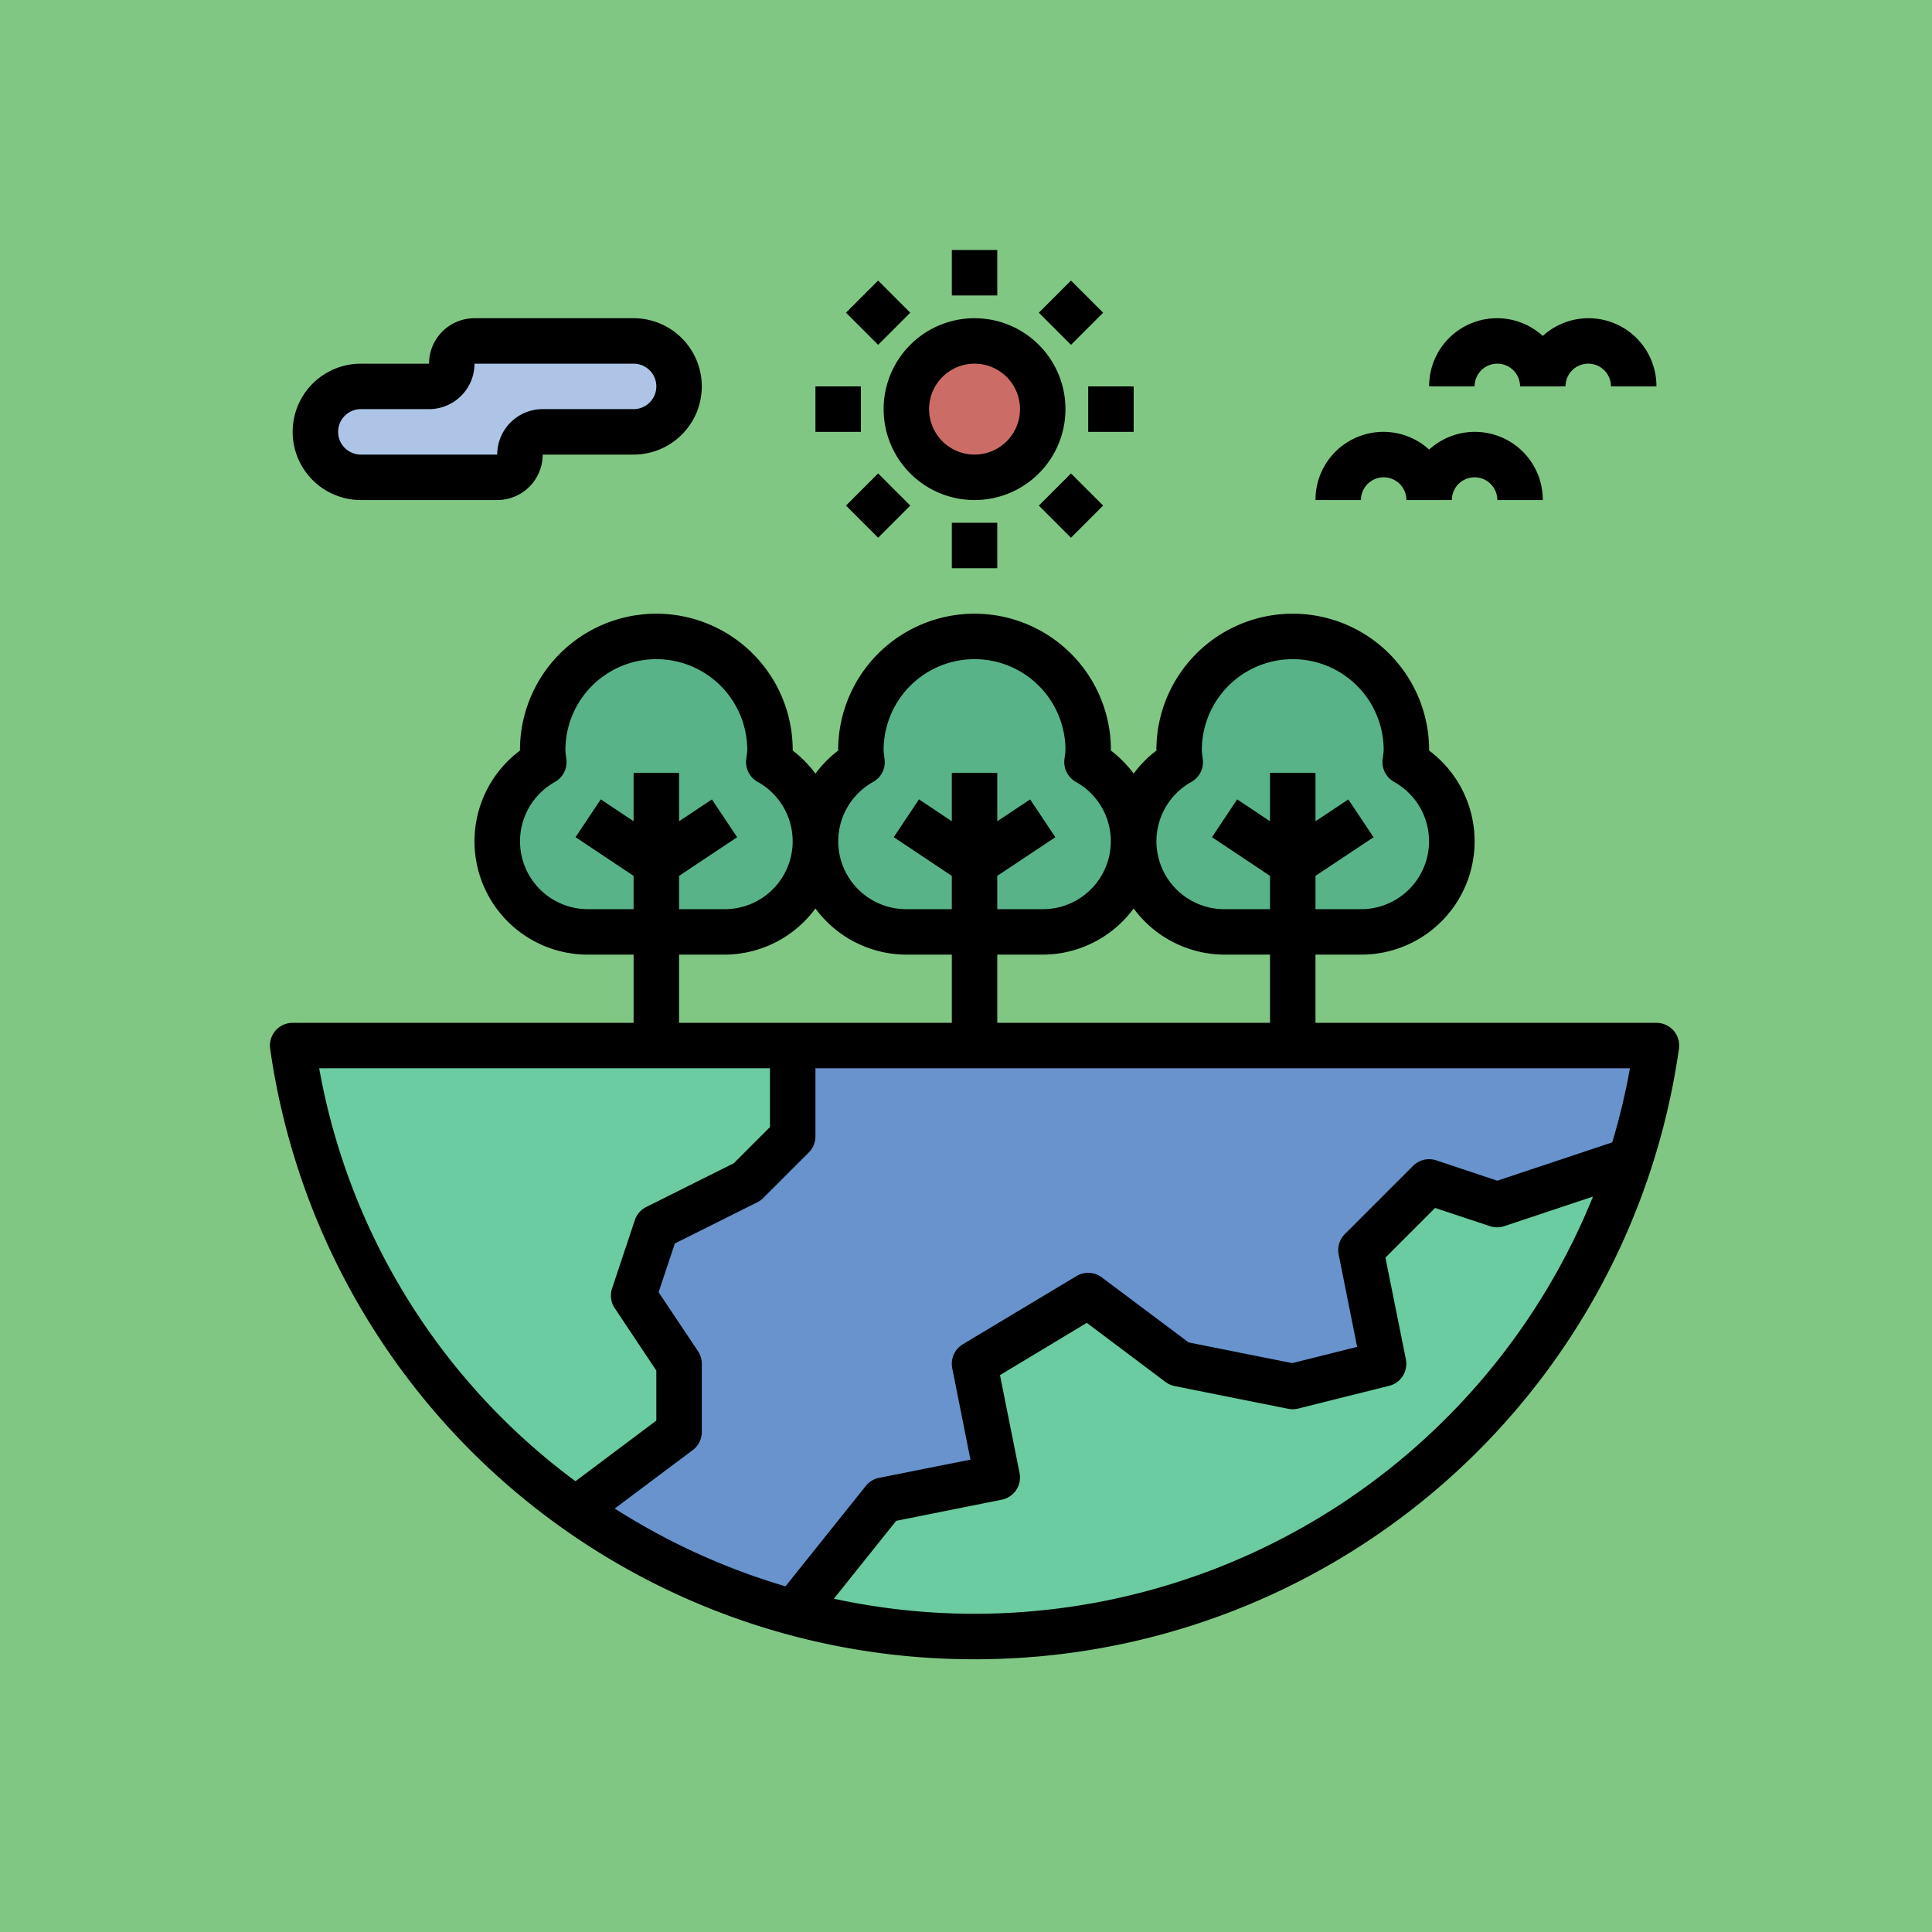 <svg xmlns="http://www.w3.org/2000/svg" width="85" height="85" viewBox="0 0 85 85">
  <g id="Grupo_1117547" data-name="Grupo 1117547" transform="translate(-625.949 -11629)">
    <rect id="Rectángulo_409909" data-name="Rectángulo 409909" width="85" height="85" transform="translate(625.949 11629)" fill="#81c784"/>
    <g id="Grupo_1117546" data-name="Grupo 1117546" transform="translate(636.825 11639)">
      <circle id="Elipse_11739" data-name="Elipse 11739" cx="3" cy="3" r="3" transform="translate(29 5)" fill="#cc6c66"/>
      <path id="Trazado_888136" data-name="Trazado 888136" d="M9,6a1,1,0,0,1,1-1h7a2,2,0,0,1,0,4H13a1,1,0,0,0-1,1,1,1,0,0,1-1,1H5A2,2,0,1,1,5,7H8A1,1,0,0,0,9,6Z" fill="#adc4e6"/>
      <g id="Grupo_1117545" data-name="Grupo 1117545">
        <path id="Trazado_888137" data-name="Trazado 888137" d="M36.947,23.526A4.9,4.9,0,0,0,37,23a5,5,0,1,0-10,0,4.9,4.9,0,0,0,.053.526A3.987,3.987,0,0,0,29,31h6a3.987,3.987,0,0,0,1.947-7.474Z" fill="#58b389"/>
        <path id="Trazado_888138" data-name="Trazado 888138" d="M50.947,23.526A4.9,4.9,0,0,0,51,23a5,5,0,0,0-10,0,4.9,4.9,0,0,0,.053.526A3.987,3.987,0,0,0,43,31h6a3.987,3.987,0,0,0,1.947-7.474Z" fill="#58b389"/>
        <path id="Trazado_888139" data-name="Trazado 888139" d="M22.947,23.526A4.9,4.9,0,0,0,23,23a5,5,0,1,0-10,0,4.9,4.9,0,0,0,.053.526A3.987,3.987,0,0,0,15,31h6a3.987,3.987,0,0,0,1.947-7.474Z" fill="#58b389"/>
      </g>
      <path id="Trazado_888140" data-name="Trazado 888140" d="M2,36a30.308,30.308,0,0,0,60,0Z" fill="#6893cc"/>
      <path id="Trazado_888141" data-name="Trazado 888141" d="M60.86,41.047,55,43l-3-1-3,3,1,5-4,1-5-1-4-3-5,3,1,5-5,1-3.957,4.946a30.387,30.387,0,0,0,36.817-19.9Z" fill="#6acca0"/>
      <path id="Trazado_888142" data-name="Trazado 888142" d="M14.051,56.158,15,56l4-3V50l-2-3,1-3,4-2,2-2V36H2A29.941,29.941,0,0,0,14.051,56.158Z" fill="#6acca0"/>
      <path id="Trazado_888143" data-name="Trazado 888143" d="M32,63A31.259,31.259,0,0,0,62.992,36.133,1,1,0,0,0,62,35H47V32h2a4.985,4.985,0,0,0,3-8.978V23a6,6,0,1,0-12,0v.022a5.032,5.032,0,0,0-1,1.014,5.032,5.032,0,0,0-1-1.014V23a6,6,0,1,0-12,0v.022a5.032,5.032,0,0,0-1,1.014,5.032,5.032,0,0,0-1-1.014V23a6,6,0,0,0-12,0v.022A4.985,4.985,0,0,0,15,32h2v3H2a1,1,0,0,0-.991,1.133A31.259,31.259,0,0,0,32,63Zm0-2a29.336,29.336,0,0,1-6.189-.663l2.742-3.427,4.643-.929a1,1,0,0,0,.784-1.177L33.119,50.5,36.939,48.2,40.4,50.8a1,1,0,0,0,.4.181l5,1a.98.98,0,0,0,.439-.01l4-1a1,1,0,0,0,.738-1.166l-.9-4.475,2.185-2.185,2.414.8a1,1,0,0,0,.633,0l3.9-1.3A29.373,29.373,0,0,1,32,61ZM60.834,37a28.454,28.454,0,0,1-.78,3.261L55,41.946l-2.684-.895a1,1,0,0,0-1.023.242l-3,3a1,1,0,0,0-.273.9l.813,4.065-2.857.714-4.557-.911L37.6,46.2a1,1,0,0,0-1.115-.058l-5,3A1,1,0,0,0,31.02,50.2l.8,4.019-4.02.8a1,1,0,0,0-.584.356l-3.534,4.417a29.429,29.429,0,0,1-7.512-3.423L19.6,53.8A1,1,0,0,0,20,53V50a1,1,0,0,0-.168-.555L18.1,46.852l.714-2.143,3.629-1.814a1,1,0,0,0,.26-.187l2-2A1,1,0,0,0,25,40V37ZM41.544,24.4a1,1,0,0,0,.5-.98l-.024-.188A1.708,1.708,0,0,1,42,23a4,4,0,1,1,8,0,1.7,1.7,0,0,1-.023.23l-.024.188a1,1,0,0,0,.5.979A2.988,2.988,0,0,1,49,30H47V28.535l2.555-1.7-1.109-1.664L47,26.132V24H45v2.132l-1.445-.964-1.109,1.664L45,28.535V30H43a2.987,2.987,0,0,1-1.457-5.6ZM39,29.969A4.981,4.981,0,0,0,43,32h2v3H33V32h2a4.981,4.981,0,0,0,4-2.031ZM27.544,24.4a1,1,0,0,0,.5-.98l-.024-.188A1.705,1.705,0,0,1,28,23a4,4,0,0,1,8,0,1.708,1.708,0,0,1-.023.23l-.024.188a1,1,0,0,0,.5.979A2.988,2.988,0,0,1,35,30H33V28.535l2.555-1.7-1.109-1.664L33,26.132V24H31v2.132l-1.445-.964-1.109,1.664L31,28.535V30H29a2.987,2.987,0,0,1-1.457-5.6ZM25,29.969A4.981,4.981,0,0,0,29,32h2v3H19V32h2a4.981,4.981,0,0,0,4-2.031ZM15,30a2.987,2.987,0,0,1-1.457-5.6,1,1,0,0,0,.5-.98l-.024-.188A1.706,1.706,0,0,1,14,23a4,4,0,0,1,8,0,1.707,1.707,0,0,1-.023.23l-.024.188a1,1,0,0,0,.5.979A2.987,2.987,0,0,1,21,30H19V28.535l2.555-1.7-1.109-1.664L19,26.132V24H17v2.132l-1.445-.964-1.109,1.664L17,28.535V30Zm8,7v2.586l-1.592,1.592-3.855,1.927a1,1,0,0,0-.5.578l-1,3a1,1,0,0,0,.117.871L18,50.3v2.2l-3.557,2.668A28.914,28.914,0,0,1,3.167,37Z"/>
      <path id="Trazado_888144" data-name="Trazado 888144" d="M32,12a4,4,0,1,0-4-4A4,4,0,0,0,32,12Zm0-6a2,2,0,1,1-2,2,2,2,0,0,1,2-2Z"/>
      <path id="Trazado_888145" data-name="Trazado 888145" d="M31,1h2V3H31Z"/>
      <path id="Trazado_888146" data-name="Trazado 888146" d="M31,13h2v2H31Z"/>
      <path id="Trazado_888147" data-name="Trazado 888147" d="M37,7h2V9H37Z"/>
      <path id="Trazado_888148" data-name="Trazado 888148" d="M25,7h2V9H25Z"/>
      <path id="Trazado_888149" data-name="Trazado 888149" d="M35.243,2.758h2v2h-2Z" transform="translate(7.958 26.728) rotate(-45)"/>
      <path id="Trazado_888150" data-name="Trazado 888150" d="M26.758,11.243h2v2h-2Z" transform="translate(-0.527 23.214) rotate(-45)"/>
      <path id="Trazado_888151" data-name="Trazado 888151" d="M35.243,11.243h2v2h-2Z" transform="translate(1.958 29.214) rotate(-45)"/>
      <path id="Trazado_888152" data-name="Trazado 888152" d="M26.758,2.758h2v2h-2Z" transform="translate(5.473 20.728) rotate(-45)"/>
      <path id="Trazado_888153" data-name="Trazado 888153" d="M55,6a1,1,0,0,1,1,1h2a1,1,0,0,1,2,0h2a2.987,2.987,0,0,0-5-2.22A2.987,2.987,0,0,0,52,7h2A1,1,0,0,1,55,6Z"/>
      <path id="Trazado_888154" data-name="Trazado 888154" d="M50,11a1,1,0,0,1,1,1h2a1,1,0,1,1,2,0h2a2.987,2.987,0,0,0-5-2.22A2.987,2.987,0,0,0,47,12h2a1,1,0,0,1,1-1Z"/>
      <path id="Trazado_888155" data-name="Trazado 888155" d="M5,12h6a2,2,0,0,0,2-2h4a3,3,0,1,0,0-6H10A2,2,0,0,0,8,6H5a3,3,0,0,0,0,6ZM5,8H8a2,2,0,0,0,2-2h7a1,1,0,0,1,0,2H13a2,2,0,0,0-2,2H5A1,1,0,0,1,5,8Z"/>
    </g>
  </g>
</svg>
